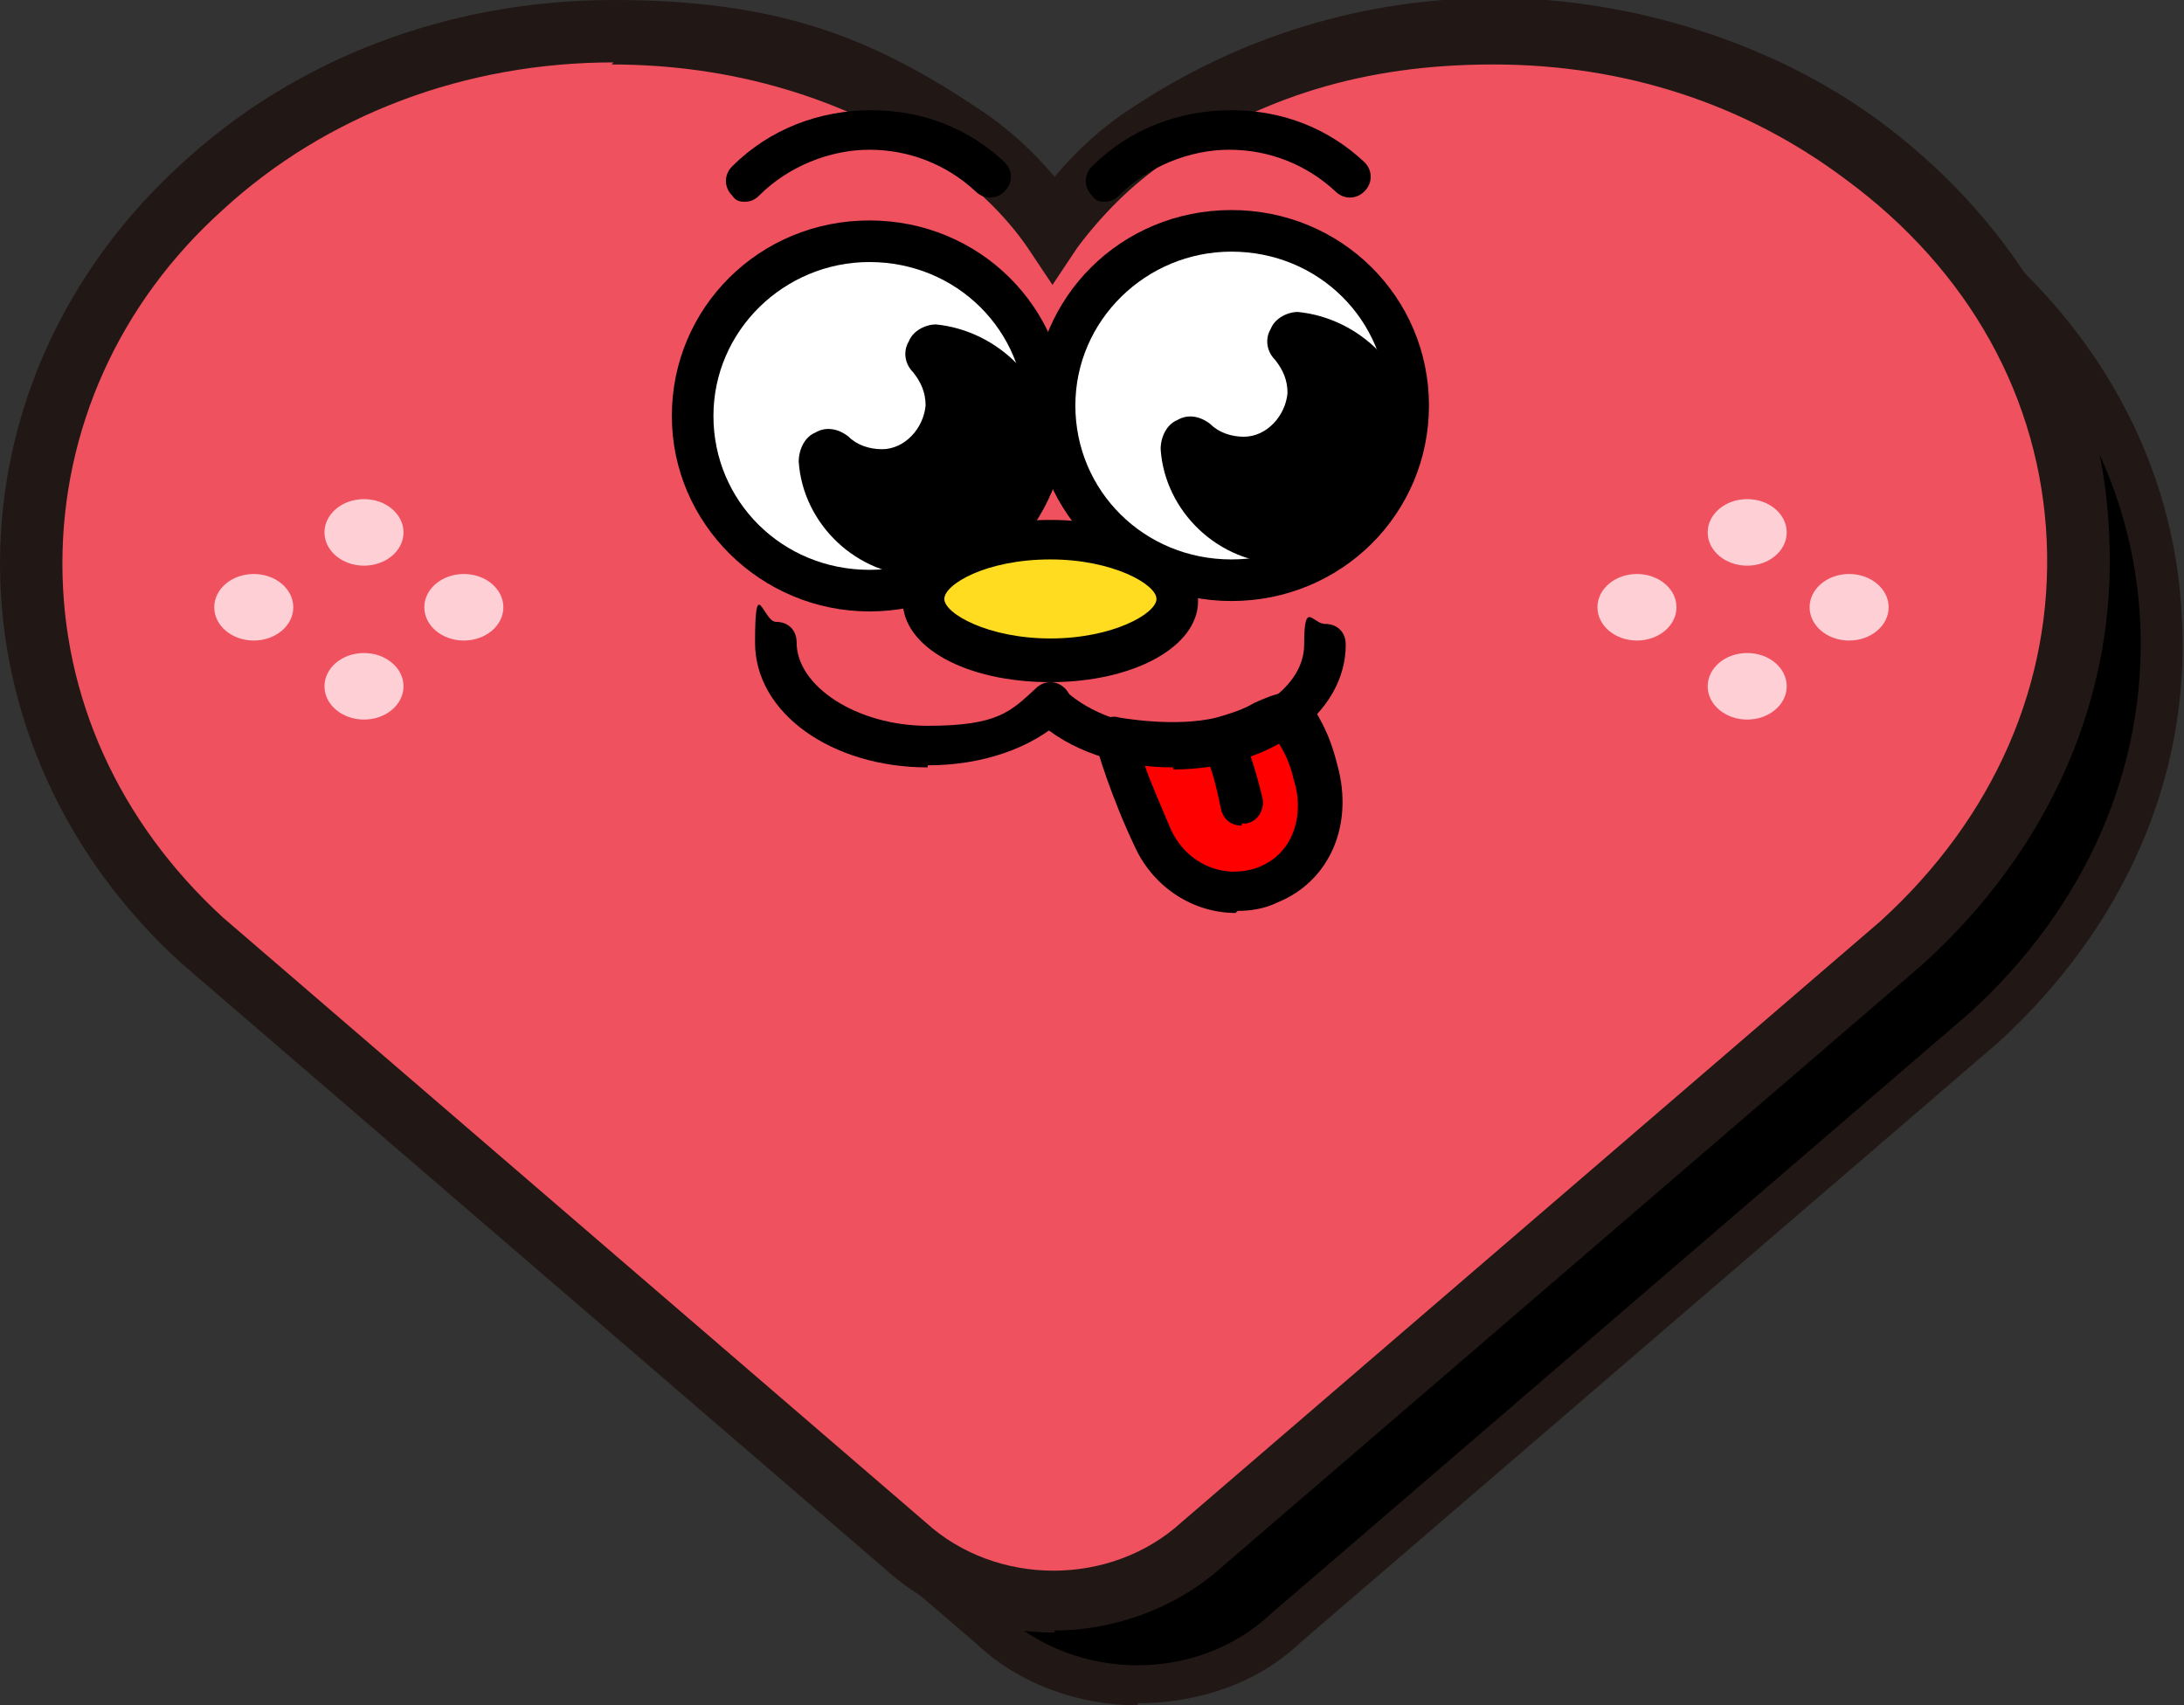 <?xml version="1.0" encoding="UTF-8"?>
<svg id="Layer_2" data-name="Layer 2" xmlns="http://www.w3.org/2000/svg" viewBox="0 0 105 82">
  <rect x="0" y="0" width="105" height="82" fill="#333333" stroke="none"/>
  <g id="BAR">
    <g>
      <g>
        <path d="M54.7,81.4c-2.7,0-5.4-.9-7.4-2.8L13.4,49.5c-5.4-4.9-8.3-11.4-8.3-18.4s3-13.5,8.3-18.4c5.4-4.9,12.5-7.6,20-7.6s11.9,1.7,16.8,5.1c1.7,1.1,3.2,2.6,4.4,4.2,1.2-1.6,2.7-3,4.4-4.2,4.9-3.3,10.7-5.1,16.8-5.1s12.9,2,18,5.9c6.4,4.8,10.1,11.5,10.4,18.8,.3,7.4-2.7,14.4-8.6,19.8h0s-33.6,28.9-33.6,28.9c-2,1.9-4.7,2.8-7.4,2.8ZM33.5,5.9c-7.4,0-14.3,2.6-19.5,7.4-5.2,4.8-8.1,11.1-8.1,17.8s2.9,13.1,8.1,17.8l33.9,29.1c3.8,3.5,10,3.5,13.8,0l33.6-28.9c5.7-5.2,8.7-12.1,8.4-19.2-.3-7.1-3.9-13.6-10.1-18.3-5-3.8-11.1-5.8-17.6-5.8s-11.7,1.7-16.4,4.9c-1.8,1.2-3.3,2.7-4.5,4.4l-.3,.4-.3-.4c-1.2-1.7-2.7-3.2-4.5-4.4-4.8-3.2-10.4-4.9-16.4-4.9Z" style="fill: #211815;"/>
        <path d="M95.4,49.4l-33.6,28.9c-3.9,3.6-10.3,3.6-14.3,0L13.7,49.2C2.8,39.2,2.8,23,13.7,13c5.3-4.8,12.3-7.5,19.8-7.5s11.8,1.8,16.6,5c1.8,1.2,3.4,2.8,4.6,4.5h0s0,0,0,0c1.2-1.7,2.8-3.3,4.6-4.5,4.8-3.2,10.6-5,16.6-5s12.8,2.1,17.8,5.8c13.1,9.9,13.7,27.1,1.7,38.1Z"/>
        <path d="M54.7,82c-2.8,0-5.7-1-7.8-3L13,49.9c-5.5-5-8.5-11.7-8.5-18.8s3-13.8,8.5-18.8c5.5-5,12.7-7.8,20.5-7.8s12.2,1.8,17.2,5.2c1.5,1,2.9,2.3,4,3.7,1.1-1.4,2.5-2.7,4-3.7,5-3.4,10.9-5.2,17.2-5.2s13.2,2.1,18.4,6c6.5,4.9,10.3,11.8,10.6,19.3,.4,7.6-2.8,14.8-8.8,20.3,0,0,0,0,0,0l-33.6,28.9c-2.1,2-5,2.9-7.8,2.9ZM33.5,6.5c-7.2,0-14,2.6-19.1,7.2-5.1,4.6-7.9,10.8-7.9,17.4s2.8,12.7,7.9,17.4l33.8,29.1c3.6,3.3,9.4,3.3,12.9,0l33.6-28.9c5.6-5.1,8.5-11.8,8.2-18.7-.3-6.9-3.8-13.2-9.9-17.8-4.9-3.7-10.8-5.6-17.2-5.6s-11.4,1.7-16.1,4.8c-1.7,1.1-3.1,2.6-4.3,4.3-.2,.3-.5,.4-.8,.4-.3,0-.6-.2-.8-.4-1.2-1.7-2.6-3.1-4.3-4.3-4.7-3.2-10.2-4.8-16.1-4.8Zm61.9,42.9h0Z" style="fill: #211815;"/>
      </g>
      <g>
        <path d="M50.7,77.4c-2.7,0-5.4-.9-7.4-2.8L9.4,45.5C4.1,40.6,1.1,34,1.1,27.1S4.1,13.6,9.4,8.7C14.8,3.8,21.9,1.1,29.5,1.1s11.9,1.7,16.8,5.1c1.7,1.1,3.2,2.6,4.4,4.2,1.2-1.6,2.7-3,4.4-4.2,4.9-3.3,10.7-5.1,16.8-5.1s12.9,2,18,5.9c6.4,4.8,10.1,11.5,10.4,18.8,.3,7.4-2.7,14.4-8.6,19.8h0s-33.6,28.9-33.6,28.9c-2,1.9-4.7,2.8-7.4,2.8ZM29.5,1.9c-7.4,0-14.3,2.6-19.5,7.4C4.7,14,1.9,20.4,1.9,27.1s2.9,13.1,8.1,17.8l33.9,29.1c3.8,3.5,10,3.5,13.8,0l33.6-28.9c5.7-5.2,8.7-12.1,8.4-19.2-.3-7.1-3.9-13.6-10.1-18.3-5-3.8-11.1-5.8-17.6-5.8s-11.7,1.7-16.4,4.9c-1.8,1.2-3.3,2.7-4.5,4.4l-.3,.4-.3-.4c-1.2-1.7-2.7-3.2-4.5-4.4-4.8-3.2-10.4-4.9-16.4-4.9Z" style="fill: #211815;"/>
        <g>
          <path d="M91.4,45.4l-33.6,28.9c-3.9,3.6-10.3,3.6-14.3,0L9.7,45.2C-1.2,35.2-1.2,19,9.7,9,15,4.2,22,1.5,29.5,1.5s11.8,1.8,16.6,5c1.8,1.2,3.4,2.8,4.6,4.5h0s0,0,0,0c1.2-1.7,2.8-3.3,4.6-4.5,4.8-3.2,10.6-5,16.6-5s12.8,2.1,17.8,5.8c13.1,9.9,13.7,27.1,1.7,38.1Z" style="fill: #f0515f;"/>
          <path d="M50.7,78.5c-3,0-5.9-1-8.2-3.1L8.7,46.3C3.1,41.2,0,34.3,0,27.1S3.1,13,8.7,7.9C14.2,2.8,21.6,0,29.5,0s12.4,1.8,17.5,5.2c1.4,.9,2.7,2.1,3.7,3.3,1.1-1.3,2.3-2.4,3.7-3.3,5.1-3.4,11.1-5.3,17.5-5.3s13.4,2.1,18.7,6.1c6.6,5,10.5,12,10.8,19.7,.4,7.7-2.8,15.1-9,20.7h0s-33.6,28.9-33.6,28.9c-2.2,2-5.2,3.1-8.1,3.1ZM29.5,3c-7.1,0-13.8,2.5-18.8,7.1C5.7,14.6,3,20.7,3,27.1s2.7,12.4,7.7,17l33.8,29.1c3.4,3.1,8.9,3.1,12.3,0l33.6-28.9c5.5-5,8.3-11.5,8-18.3-.3-6.8-3.7-13-9.7-17.4-4.8-3.6-10.6-5.5-16.9-5.5s-11.2,1.6-15.8,4.7c-1.6,1.1-3,2.5-4.2,4.1l-1.2,1.8-1.2-1.8c-1.1-1.6-2.6-3-4.2-4.1-4.6-3.1-10-4.7-15.8-4.7Z" style="fill: #211815;"/>
        </g>
        <path d="M50.7,78c-2.8,0-5.7-1-7.8-3L9,45.9C3.5,40.9,.5,34.2,.5,27.1S3.5,13.3,9,8.3C14.5,3.3,21.8,.5,29.5,.5s12.2,1.8,17.2,5.2c1.5,1,2.9,2.3,4,3.7,1.1-1.4,2.5-2.7,4-3.7,5-3.4,10.9-5.2,17.2-5.2s13.2,2.1,18.4,6c6.5,4.9,10.3,11.8,10.6,19.3,.4,7.6-2.8,14.8-8.8,20.3,0,0,0,0,0,0l-33.6,28.9c-2.1,2-5,2.9-7.8,2.9ZM29.5,2.5c-7.2,0-14,2.6-19.1,7.2C5.3,14.4,2.5,20.5,2.5,27.1s2.8,12.7,7.9,17.4l33.8,29.1c3.6,3.3,9.4,3.3,12.9,0l33.6-28.9c5.6-5.1,8.5-11.8,8.2-18.7-.3-6.9-3.8-13.2-9.9-17.8-4.9-3.7-10.8-5.6-17.2-5.6s-11.4,1.7-16.1,4.8c-1.7,1.1-3.1,2.6-4.3,4.3-.2,.3-.5,.4-.8,.4h0c-.3,0-.6-.2-.8-.4-1.2-1.7-2.6-3.1-4.3-4.3-4.7-3.2-10.2-4.8-16.1-4.8Zm61.9,42.9h0Z" style="fill: #211815;"/>
      </g>
      <g>
        <g>
          <g>
            <g>
              <ellipse cx="59.2" cy="19.5" rx="8.5" ry="8.4" style="fill: #fff;"/>
              <path d="M59.2,28.9c-5.2,0-9.5-4.2-9.5-9.4s4.2-9.4,9.5-9.4,9.5,4.2,9.5,9.4-4.2,9.4-9.5,9.4Zm0-16.8c-4.1,0-7.5,3.3-7.5,7.4s3.3,7.4,7.5,7.4,7.5-3.3,7.5-7.4-3.3-7.4-7.5-7.4Z"/>
            </g>
            <g>
              <path d="M62.4,15.6s0,0,0,0c-.7,0-1.2,.8-.7,1.4s.7,1.2,.7,2c0,1.4-1.2,2.5-2.6,2.6s-1.5-.2-2-.7-1.4,0-1.4,.7,0,0,0,0c.2,2.8,2.6,4.9,5.4,5s5.8-2.5,5.7-5.7-2.3-5.1-5.1-5.3Z"/>
              <path d="M61.9,27.1c0,0-.1,0-.2,0-3.1,0-5.7-2.5-5.9-5.5,0-.6,.3-1.2,.8-1.4,.5-.3,1.1-.2,1.6,.2,.4,.4,1,.6,1.6,.6,1.1,0,2-1,2.1-2.1,0-.6-.2-1.1-.6-1.6-.4-.4-.5-1-.2-1.5,.2-.5,.8-.8,1.3-.8,0,0,0,0,0,0,3,.3,5.5,2.8,5.6,5.8,0,1.7-.6,3.3-1.8,4.4-1.2,1.2-2.7,1.8-4.3,1.8Zm-4.7-6c0,0-.1,0-.1,0,0,0-.2,0-.1,.2,.2,2.5,2.3,4.5,4.8,4.6,1.4,0,2.7-.5,3.7-1.5,1-1,1.5-2.3,1.4-3.6,0-2.5-2.1-4.6-4.6-4.8,0,0,0,0,0,0v-.6c0,0,0,.6,0,.6-.2,0-.2,0-.3,.1,0,0,0,.2,0,.3,.6,.6,.9,1.5,.9,2.4,0,1.7-1.5,3-3.2,3.1-.9,0-1.7-.3-2.4-.8,0,0-.1,0-.2,0Z"/>
            </g>
          </g>
          <g>
            <g>
              <ellipse cx="41.8" cy="20" rx="8.5" ry="8.4" style="fill: #fff;"/>
              <path d="M41.8,29.4c-5.2,0-9.5-4.2-9.5-9.4s4.2-9.4,9.5-9.4,9.5,4.2,9.5,9.4-4.2,9.4-9.5,9.4Zm0-16.8c-4.1,0-7.5,3.3-7.5,7.4s3.3,7.4,7.5,7.4,7.5-3.3,7.5-7.4-3.3-7.4-7.5-7.4Z"/>
            </g>
            <g>
              <path d="M45,16.1s0,0,0,0c-.7,0-1.2,.8-.7,1.4s.7,1.2,.7,2c0,1.4-1.2,2.5-2.6,2.6s-1.5-.2-2-.7-1.4,0-1.4,.7,0,0,0,0c.2,2.8,2.6,4.9,5.4,5s5.8-2.5,5.7-5.7-2.3-5.1-5.1-5.3Z"/>
              <path d="M44.5,27.7c0,0-.1,0-.2,0-3.1,0-5.7-2.5-5.9-5.5,0-.6,.3-1.2,.8-1.4,.5-.3,1.1-.2,1.6,.2,.4,.4,1,.6,1.6,.6,1.1,0,2-1,2.1-2.1,0-.6-.2-1.1-.6-1.6-.4-.4-.5-1-.2-1.5,.2-.5,.8-.8,1.3-.8,0,0,0,0,0,0,3,.3,5.5,2.8,5.6,5.8,0,1.7-.6,3.3-1.8,4.4-1.2,1.2-2.7,1.8-4.3,1.8Zm-4.7-6c0,0-.1,0-.1,0,0,0-.2,0-.1,.2,.2,2.5,2.3,4.5,4.8,4.6,1.4,0,2.7-.5,3.7-1.5,1-1,1.5-2.3,1.4-3.6,0-2.5-2.1-4.6-4.6-4.8,0,0,0,0,0,0v-.6c0,0,0,.6,0,.6-.2,0-.2,0-.3,.1,0,0,0,.2,0,.3,.6,.6,.9,1.5,.9,2.4,0,1.7-1.5,3-3.2,3.1-.9,0-1.7-.3-2.4-.8,0,0-.1,0-.2,0Z"/>
            </g>
          </g>
        </g>
        <g>
          <path d="M60.9,42.6h0c-2.2,.9-4.5-.2-5.5-2.3-1.2-2.5-1.9-4.8-1.9-4.8,0,0,2.9,.6,5.1,0s3.2-1.6,3.5-1,.8,1.4,1.1,2.6c.6,2.2-.2,4.6-2.3,5.4Z" style="fill: red;"/>
          <path d="M59.4,43.9c-2,0-3.9-1.2-4.8-3.1-1.2-2.5-1.9-4.9-1.9-5,0-.3,0-.7,.2-1,.2-.3,.6-.4,.9-.3,0,0,2.7,.5,4.7,0,.7-.2,1.3-.4,1.8-.7,.9-.4,2.2-1,2.8,.2l.2,.3c.4,.7,.7,1.3,1,2.5,.8,2.9-.4,5.6-2.9,6.6-.6,.3-1.3,.4-1.9,.4Zm-4.4-7.2c.3,.9,.8,2,1.3,3.2,.8,1.7,2.6,2.4,4.2,1.8h0c1.8-.7,2.2-2.7,1.7-4.2-.2-.9-.5-1.4-.8-1.9-.1,0-.3,.1-.5,.2-.6,.3-1.3,.6-2.2,.8-1.3,.3-2.8,.3-3.9,.2Zm6.3-1.7s0,0,0,0h0Z"/>
        </g>
        <g>
          <path d="M58.8,35.7s.4,.4,1,3" style="fill: #ffe9d2;"/>
          <path d="M59.7,39.7c-.5,0-.9-.3-1-.8-.4-2-.7-2.5-.8-2.6-.3-.4-.2-1,.2-1.3,.4-.4,1-.3,1.4,0,.4,.5,.9,2.1,1.2,3.4,.1,.5-.2,1.1-.8,1.2,0,0-.1,0-.2,0Z"/>
        </g>
        <g>
          <ellipse cx="50.5" cy="28.9" rx="6.1" ry="2.9" style="fill: #ffdc20;"/>
          <path d="M50.5,32.8c-4.1,0-7.1-1.7-7.1-3.9s3.1-3.9,7.1-3.9,7.1,1.7,7.1,3.9-3.1,3.9-7.1,3.9Zm0-5.9c-3.1,0-5.1,1.2-5.1,1.9s2.1,1.9,5.1,1.9,5.1-1.2,5.1-1.9-2.1-1.9-5.1-1.9Z"/>
        </g>
        <path d="M53.2,9.7c-.3,0-.5,0-.7-.3-.4-.4-.4-1,0-1.4,1.8-1.8,4.2-2.7,6.7-2.7s4.7,.9,6.4,2.5c.4,.4,.4,1,0,1.4-.4,.4-1,.4-1.4,0-1.4-1.3-3.2-2-5.1-2s-3.9,.8-5.3,2.2c-.2,.2-.4,.3-.7,.3Z"/>
        <g>
          <path d="M44.6,36.9c-4.6,0-8.3-2.6-8.3-6s.4-1,1-1,1,.4,1,1c0,2.1,2.9,4,6.3,4s4-.7,5.2-1.8c.4-.4,1-.4,1.4,0,.4,.4,.4,1,0,1.4-1.6,1.5-4,2.3-6.6,2.3Z"/>
          <path d="M56.4,36.9c-2.6,0-5-.8-6.6-2.3-.4-.4-.4-1,0-1.4,.4-.4,1-.4,1.4,0,1.2,1.1,3.1,1.8,5.2,1.8,3.4,0,6.3-1.8,6.3-4s.4-1,1-1,1,.4,1,1c0,3.3-3.6,6-8.3,6Z"/>
        </g>
        <path d="M35.9,9.7c-.3,0-.5,0-.7-.3-.4-.4-.4-1,0-1.4,1.8-1.8,4.2-2.7,6.7-2.7s4.7,.9,6.4,2.5c.4,.4,.4,1,0,1.4-.4,.4-1,.4-1.4,0-1.4-1.3-3.2-2-5.1-2s-3.9,.8-5.3,2.2c-.2,.2-.4,.3-.7,.3Z"/>
      </g>
      <g>
        <g>
          <ellipse cx="17.5" cy="25.6" rx="1.9" ry="1.6" style="fill: #ffcfd6;"/>
          <ellipse cx="17.5" cy="33" rx="1.9" ry="1.6" style="fill: #ffcfd6;"/>
          <ellipse cx="12.2" cy="29.2" rx="1.9" ry="1.6" style="fill: #ffcfd6;"/>
          <ellipse cx="22.3" cy="29.2" rx="1.9" ry="1.6" style="fill: #ffcfd6;"/>
        </g>
        <g>
          <ellipse cx="84" cy="25.6" rx="1.9" ry="1.6" style="fill: #ffcfd6;"/>
          <ellipse cx="84" cy="33" rx="1.9" ry="1.6" style="fill: #ffcfd6;"/>
          <ellipse cx="78.7" cy="29.2" rx="1.9" ry="1.6" style="fill: #ffcfd6;"/>
          <ellipse cx="88.9" cy="29.2" rx="1.9" ry="1.6" style="fill: #ffcfd6;"/>
        </g>
      </g>
    </g>
  </g>
</svg>
